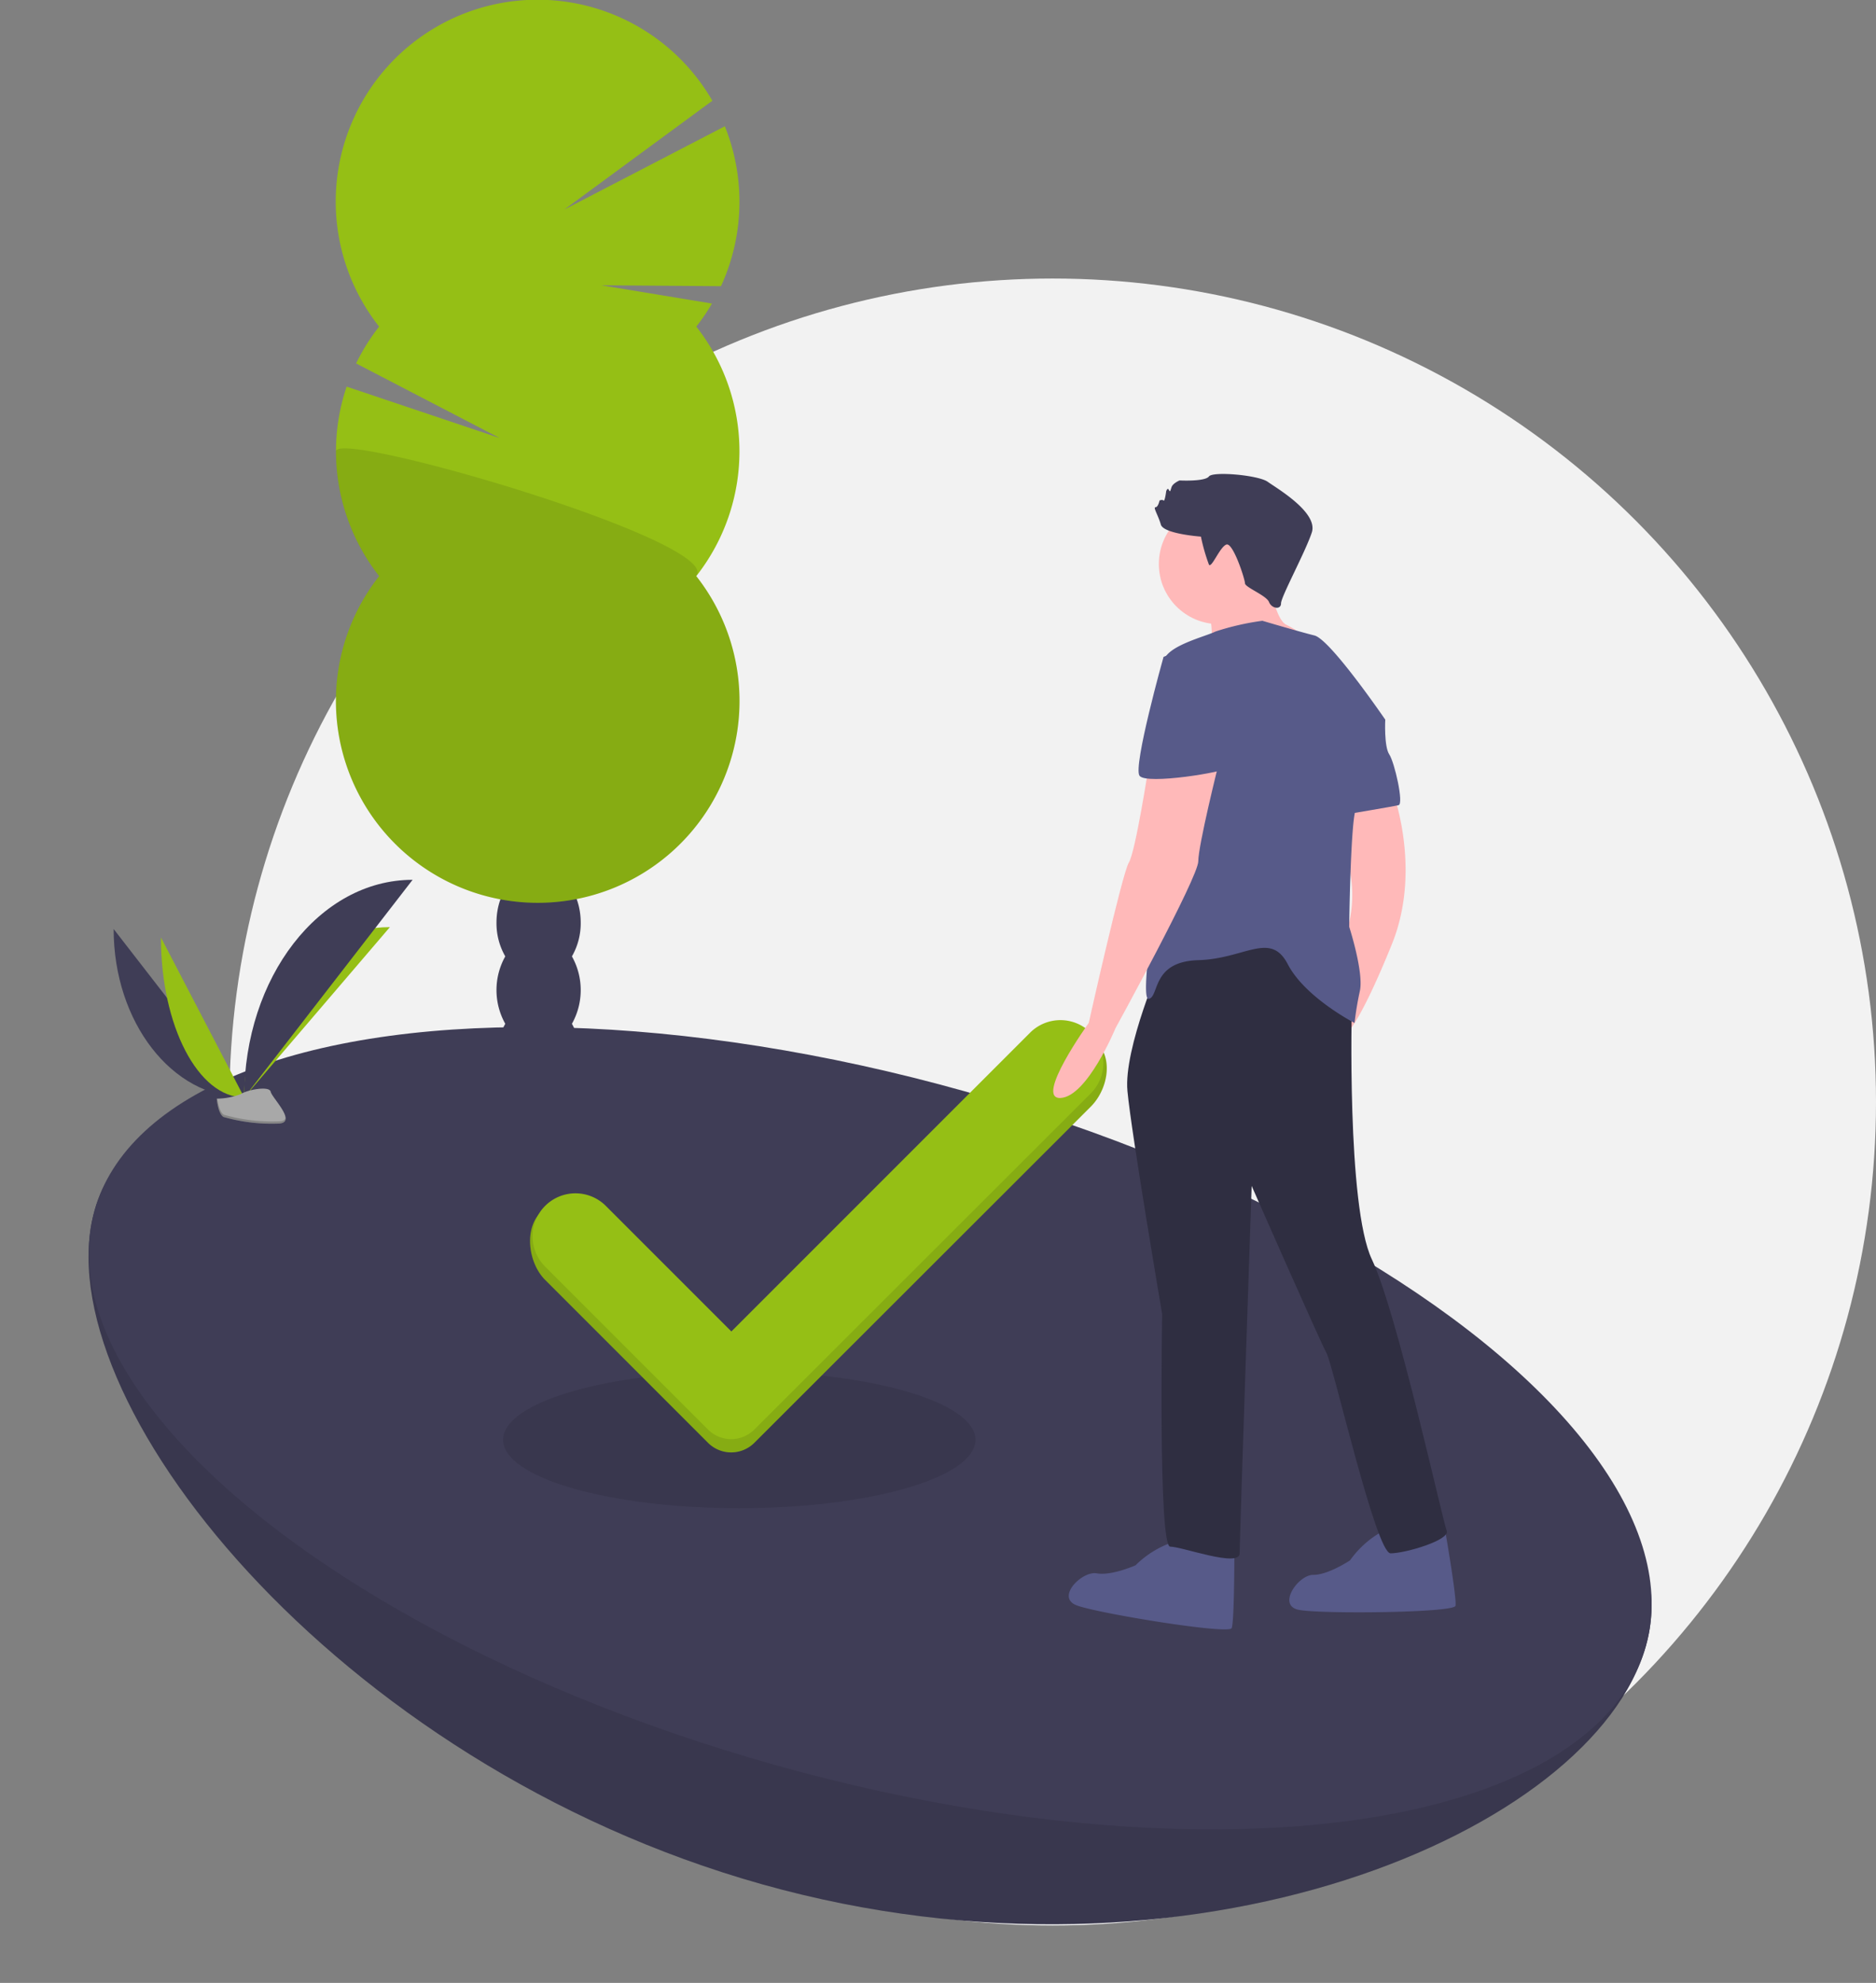 <svg id="Group_11" data-name="Group 11" xmlns="http://www.w3.org/2000/svg" width="195.222" height="206.3" viewBox="0 0 195.222 206.3">
  <rect x="0" y="0" width="195.222" height="206.3" fill="#808080" stroke="none"/>
  <circle id="Ellipse_34" data-name="Ellipse 34" cx="85.675" cy="85.675" r="85.675" transform="translate(23.872 28.977)" fill="#f2f2f2"/>
  <path id="Path_246" data-name="Path 246" d="M387.771,416.114a6.917,6.917,0,0,0,.915-3.507c0-3.169-1.962-5.738-4.383-5.738s-4.383,2.569-4.383,5.738a6.917,6.917,0,0,0,.915,3.507,7.178,7.178,0,0,0,0,7.013,7.178,7.178,0,0,0,0,7.013,7.178,7.178,0,0,0,0,7.013,6.917,6.917,0,0,0-.915,3.507c0,3.169,1.962,5.738,4.383,5.738s4.383-2.569,4.383-5.738a6.918,6.918,0,0,0-.915-3.507,7.177,7.177,0,0,0,0-7.013,7.178,7.178,0,0,0,0-7.013A7.178,7.178,0,0,0,387.771,416.114Z" transform="translate(-328.255 -316.612)" fill="#3f3d56"/>
  <ellipse id="Ellipse_35" data-name="Ellipse 35" cx="4.383" cy="5.738" rx="4.383" ry="5.738" transform="translate(51.665 83.245)" fill="#3f3d56"/>
  <ellipse id="Ellipse_36" data-name="Ellipse 36" cx="4.383" cy="5.738" rx="4.383" ry="5.738" transform="translate(51.665 76.232)" fill="#3f3d56"/>
  <path id="Path_247" data-name="Path 247" d="M344.685,47.9a21.036,21.036,0,0,0,1.632-2.4L334.8,43.6l12.456.093a21.032,21.032,0,0,0,.4-16.636l-16.711,8.669L346.357,24.4A21,21,0,1,0,311.68,47.9a21.008,21.008,0,0,0-2.394,3.829l14.95,7.767L308.3,54.142a21.008,21.008,0,0,0,3.385,19.716,21,21,0,1,0,33,0,21,21,0,0,0,0-25.962Z" transform="translate(-272.228 -13.919)" fill="#95bf15"/>
  <path id="Path_248" data-name="Path 248" d="M307.188,217.322a20.905,20.905,0,0,0,4.493,12.981,21,21,0,1,0,33,0C347.5,226.73,307.188,214.965,307.188,217.322Z" transform="translate(-272.229 -170.363)" opacity="0.1"/>
  <path id="Path_249" data-name="Path 249" d="M357.15,567c-5.433,19.36-47.355,37.316-91.935,24.805s-74.937-50.75-69.5-70.11,44.6-12.509,89.179,0S362.583,547.64,357.15,567Z" transform="translate(-185.873 -395.753)" fill="#3f3d56"/>
  <path id="Path_250" data-name="Path 250" d="M357.15,567c-5.433,19.36-47.355,37.316-91.935,24.805s-74.937-50.75-69.5-70.11,44.6-12.509,89.179,0S362.583,547.64,357.15,567Z" transform="translate(-185.873 -395.753)" opacity="0.1"/>
  <ellipse id="Ellipse_37" data-name="Ellipse 37" cx="36.409" cy="83.838" rx="36.409" ry="83.838" transform="translate(0 160.996) rotate(-74.324)" fill="#3f3d56"/>
  <ellipse id="Ellipse_38" data-name="Ellipse 38" cx="24.577" cy="7.12" rx="24.577" ry="7.12" transform="translate(52.353 142.675)" opacity="0.1"/>
  <path id="Path_251" data-name="Path 251" d="M447.174,482.628,416.09,513.713l-13.065-13.065a4.466,4.466,0,0,0-6.316,0l-.469-.7c-1.744,1.744-1.275,5.274.469,7.018l16.952,16.952a3.408,3.408,0,0,0,4.818,0l35.009-34.973c1.745-1.743,2.378-4.94.634-6.685h0C452.378,480.515,448.918,480.884,447.174,482.628Z" transform="translate(-339.981 -373.808)" fill="#95bf15"/>
  <path id="Path_252" data-name="Path 252" d="M447.174,482.628,416.09,513.713l-13.065-13.065a4.466,4.466,0,0,0-6.316,0l-.469-.7c-1.744,1.744-1.275,5.274.469,7.018l16.952,16.952a3.408,3.408,0,0,0,4.818,0l35.009-34.973c1.745-1.743,2.378-4.94.634-6.685h0C452.378,480.515,448.918,480.884,447.174,482.628Z" transform="translate(-339.981 -373.808)" opacity="0.1"/>
  <path id="Path_253" data-name="Path 253" d="M448.04,477.294l-31.085,31.085L403.89,495.314a4.466,4.466,0,0,0-6.316,0h0a4.466,4.466,0,0,0,0,6.316l16.952,16.952a3.408,3.408,0,0,0,4.818,0l35.009-34.973a4.465,4.465,0,0,0,0-6.316h0A4.465,4.465,0,0,0,448.04,477.294Z" transform="translate(-340.846 -369.853)" fill="#95bf15"/>
  <path id="Path_254" data-name="Path 254" d="M650.3,712.05a10.083,10.083,0,0,0-4.17,2.5s-2.5,1.112-4.031.834-4.309,2.5-2.085,3.336,15.846,3.058,16.124,2.363.278-7.784.278-7.784Z" transform="translate(-527.965 -551.695)" fill="#575a89"/>
  <path id="Path_255" data-name="Path 255" d="M749.116,706.854a10.083,10.083,0,0,0-3.681,3.177s-2.275,1.523-3.829,1.51-3.818,3.2-1.485,3.643,16.135.306,16.29-.426-1.056-7.717-1.056-7.717Z" transform="translate(-604.948 -547.692)" fill="#575a89"/>
  <circle id="Ellipse_39" data-name="Ellipse 39" cx="6.255" cy="6.255" r="6.255" transform="translate(120.593 52.424)" fill="#ffb9b9"/>
  <path id="Path_256" data-name="Path 256" d="M707.59,273.926s.695,4.726,1.946,5.282a9.236,9.236,0,0,1,2.363,1.668l-3.475,1.668-6.811-.417s.556-3.058-.417-4.587S707.59,273.926,707.59,273.926Z" transform="translate(-575.668 -214.204)" fill="#ffb9b9"/>
  <path id="Path_257" data-name="Path 257" d="M766.962,371.354s3.2,8.2,0,16.124-4.587,9.174-4.587,9.174l-.973-10.425,1.119-1.015a13.2,13.2,0,0,0,.127-5.035c-.551-1.873.283-7.71.283-7.71Z" transform="translate(-622.114 -289.254)" fill="#ffb9b9"/>
  <path id="Path_258" data-name="Path 258" d="M669.3,431.565s-4.031,9.174-3.614,13.622S669.3,468.4,669.3,468.4s-.417,24.185.834,24.185,7.228,2.224,7.228.695,1.251-38.224,1.251-38.224,7.089,16.124,7.784,17.375,5.143,20.85,6.672,20.85,6.255-1.39,5.838-2.363-5.143-22.656-7.784-28.216-2.085-26.549-2.085-26.549l-4.448-9.73Z" transform="translate(-548.361 -331.673)" fill="#2f2e41"/>
  <path id="Path_259" data-name="Path 259" d="M682.969,235.141s-3.892-.278-4.17-1.251-.834-1.807-.556-1.807.417-.695.417-.695.278-.139.417,0,.278-.973.278-.973.139-.417.278-.139.139.139.278-.278.834-.7.834-.7,2.641.139,3.058-.417,5.143-.139,6.116.556,5.282,3.2,4.587,5.282-3.2,6.672-3.2,7.367-.973.556-1.251-.139-2.5-1.529-2.5-1.946-1.251-4.309-1.946-4.031-1.529,2.5-1.807,2.085A19.86,19.86,0,0,1,682.969,235.141Z" transform="translate(-557.997 -179.312)" fill="#3f3d56"/>
  <path id="Path_260" data-name="Path 260" d="M699.092,305.392s-5.7-8.34-7.367-8.757-5.421-1.529-5.421-1.529a27.339,27.339,0,0,0-4.865,1.112c-1.112.556-5.282,1.529-5.421,3.2s1.112,17.653.417,19.182-3.058,16.124-1.946,15.846.278-3.892,5.143-4.031,7.506-3.058,9.313.417,6.95,6.116,6.95,6.116a33.654,33.654,0,0,1,.556-3.336c.417-1.946-1.112-6.672-1.112-6.672s.139-10.981.695-12.232S699.092,305.392,699.092,305.392Z" transform="translate(-554.938 -230.52)" fill="#575a89"/>
  <path id="Path_261" data-name="Path 261" d="M765.58,338.677l2.085.278s-.139,2.78.417,3.614,1.529,5.143.973,5.282-5.56.973-5.56.973l-.278-6.394Z" transform="translate(-623.512 -264.083)" fill="#575a89"/>
  <path id="Path_262" data-name="Path 262" d="M642.1,360.462s-1.39,9.035-2.085,10.147-4.17,16.68-4.17,16.68-5.714,7.946-2.934,7.807,5.714-7.251,5.714-7.251,8.618-15.707,8.618-17.375,2.085-10.008,2.085-10.008Z" transform="translate(-522.546 -280.864)" fill="#ffb9b9"/>
  <path id="Path_263" data-name="Path 263" d="M675.908,307.209l-2.5.973s-3.2,11.4-2.5,12.371,9.035-.417,9.174-.834S678.549,307.209,675.908,307.209Z" transform="translate(-552.326 -239.843)" fill="#575a89"/>
  <path id="Path_264" data-name="Path 264" d="M206.474,434.718c0,9.686,6.077,17.524,13.586,17.524" transform="translate(-194.648 -338.064)" fill="#3f3d56"/>
  <path id="Path_265" data-name="Path 265" d="M265.624,451.582c0-9.8,6.781-17.721,15.161-17.721" transform="translate(-240.212 -337.403)" fill="#95bf15"/>
  <path id="Path_266" data-name="Path 266" d="M227.905,438.541c0,9.2,3.875,16.646,8.664,16.646" transform="translate(-211.157 -341.009)" fill="#95bf15"/>
  <path id="Path_267" data-name="Path 267" d="M265.624,435.074c0-12.516,7.838-22.644,17.524-22.644" transform="translate(-240.212 -320.895)" fill="#3f3d56"/>
  <path id="Path_268" data-name="Path 268" d="M253.18,508.058a7.063,7.063,0,0,0,2.507-.473c.581-.414,2.964-.907,3.108-.244s2.9,3.3.72,3.316a18.421,18.421,0,0,1-5.634-.692C253.3,509.612,253.18,508.058,253.18,508.058Z" transform="translate(-230.626 -393.756)" fill="#a8a8a8"/>
  <path id="Path_269" data-name="Path 269" d="M259.555,513.909a18.423,18.423,0,0,1-5.634-.692c-.441-.269-.617-1.234-.676-1.679l-.064,0s.122,1.554.7,1.907a18.428,18.428,0,0,0,5.634.692c.628-.005.845-.229.833-.559C260.262,513.781,260.022,513.906,259.555,513.909Z" transform="translate(-230.627 -397.239)" opacity="0.2"/>
</svg>
